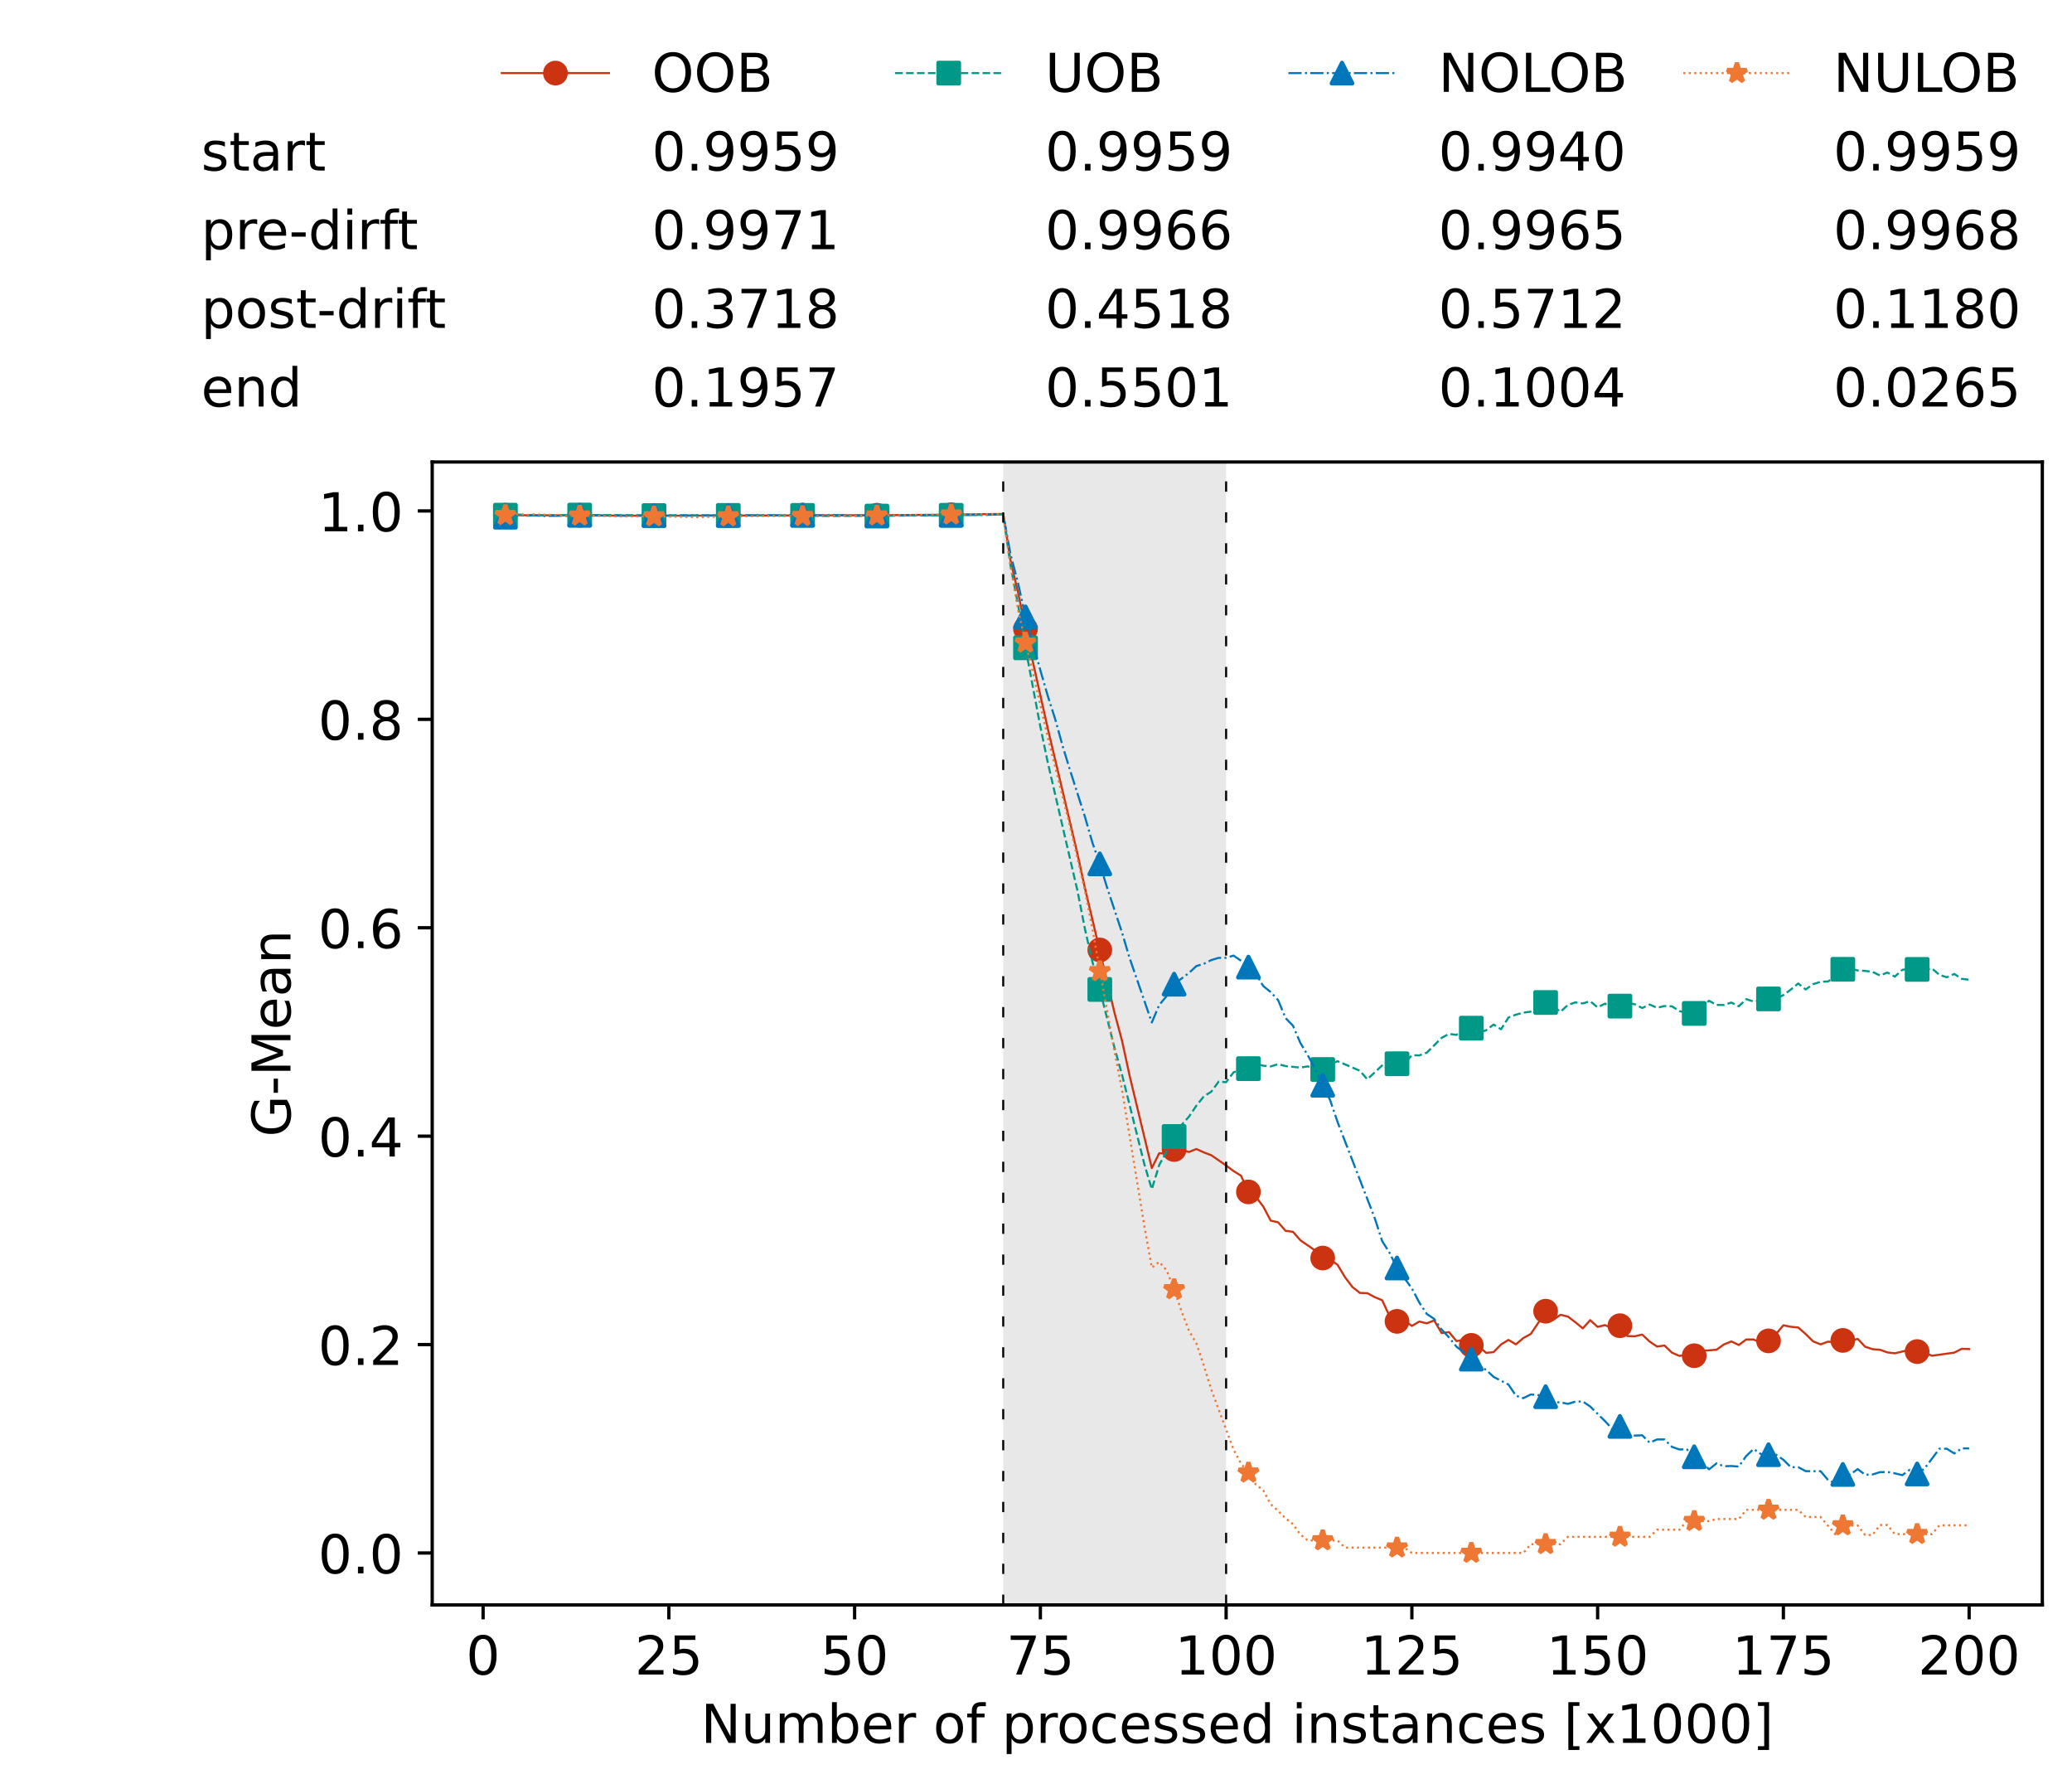 <?xml version="1.0" encoding="utf-8" standalone="no"?>
<!DOCTYPE svg PUBLIC "-//W3C//DTD SVG 1.1//EN"
  "http://www.w3.org/Graphics/SVG/1.1/DTD/svg11.dtd">
<!-- Created with matplotlib (https://matplotlib.org/) -->
<svg height="432.615pt" version="1.1" viewBox="0 0 502.65 432.615" width="502.65pt" xmlns="http://www.w3.org/2000/svg" xmlns:xlink="http://www.w3.org/1999/xlink">
 <defs>
  <style type="text/css">*{stroke-linecap:butt;stroke-linejoin:round;}</style>
 </defs>
 <g id="figure_1">
  <g id="patch_1">
   <path d="M 0 432.615 
L 502.65 432.615 
L 502.65 0 
L 0 0 
z
" style="fill:#ffffff;"/>
  </g>
  <g id="axes_1">
   <g id="patch_2">
    <path d="M 104.85 389.252 
L 495.45 389.252 
L 495.45 112.052 
L 104.85 112.052 
z
" style="fill:#ffffff;"/>
   </g>
   <g id="patch_3">
    <path clip-path="url(#p6423932bdc)" d="M 297.446 389.252 
L 297.446 112.052 
L 243.372 112.052 
L 243.372 389.252 
z
" style="fill:#d3d3d3;opacity:0.5;"/>
   </g>
   <g id="matplotlib.axis_1">
    <g id="xtick_1">
     <g id="line2d_1">
      <defs>
       <path d="M 0 0 
L 0 3.5 
" id="m3e66e061c7" style="stroke:#000000;stroke-width:0.8;"/>
      </defs>
      <g>
       <use style="stroke:#000000;stroke-width:0.8;" x="117.197" xlink:href="#m3e66e061c7" y="389.252"/>
      </g>
     </g>
     <g id="text_1">
      <!-- 0 -->
      <g transform="translate(113.061 406.13)scale(0.13 -0.13)">
       <defs>
        <path d="M 31.781 66.406 
Q 24.172 66.406 20.328 58.906 
Q 16.5 51.422 16.5 36.375 
Q 16.5 21.391 20.328 13.891 
Q 24.172 6.391 31.781 6.391 
Q 39.453 6.391 43.281 13.891 
Q 47.125 21.391 47.125 36.375 
Q 47.125 51.422 43.281 58.906 
Q 39.453 66.406 31.781 66.406 
z
M 31.781 74.219 
Q 44.047 74.219 50.516 64.516 
Q 56.984 54.828 56.984 36.375 
Q 56.984 17.969 50.516 8.266 
Q 44.047 -1.422 31.781 -1.422 
Q 19.531 -1.422 13.062 8.266 
Q 6.594 17.969 6.594 36.375 
Q 6.594 54.828 13.062 64.516 
Q 19.531 74.219 31.781 74.219 
z
" id="DejaVuSans-48"/>
       </defs>
       <use xlink:href="#DejaVuSans-48"/>
      </g>
     </g>
    </g>
    <g id="xtick_2">
     <g id="line2d_2">
      <g>
       <use style="stroke:#000000;stroke-width:0.8;" x="162.259" xlink:href="#m3e66e061c7" y="389.252"/>
      </g>
     </g>
     <g id="text_2">
      <!-- 25 -->
      <g transform="translate(153.988 406.13)scale(0.13 -0.13)">
       <defs>
        <path d="M 19.188 8.297 
L 53.609 8.297 
L 53.609 0 
L 7.328 0 
L 7.328 8.297 
Q 12.938 14.109 22.625 23.891 
Q 32.328 33.688 34.812 36.531 
Q 39.547 41.844 41.422 45.531 
Q 43.312 49.219 43.312 52.781 
Q 43.312 58.594 39.234 62.25 
Q 35.156 65.922 28.609 65.922 
Q 23.969 65.922 18.812 64.312 
Q 13.672 62.703 7.812 59.422 
L 7.812 69.391 
Q 13.766 71.781 18.938 73 
Q 24.125 74.219 28.422 74.219 
Q 39.75 74.219 46.484 68.547 
Q 53.219 62.891 53.219 53.422 
Q 53.219 48.922 51.531 44.891 
Q 49.859 40.875 45.406 35.406 
Q 44.188 33.984 37.641 27.219 
Q 31.109 20.453 19.188 8.297 
z
" id="DejaVuSans-50"/>
        <path d="M 10.797 72.906 
L 49.516 72.906 
L 49.516 64.594 
L 19.828 64.594 
L 19.828 46.734 
Q 21.969 47.469 24.109 47.828 
Q 26.266 48.188 28.422 48.188 
Q 40.625 48.188 47.75 41.5 
Q 54.891 34.812 54.891 23.391 
Q 54.891 11.625 47.562 5.094 
Q 40.234 -1.422 26.906 -1.422 
Q 22.312 -1.422 17.547 -0.641 
Q 12.797 0.141 7.719 1.703 
L 7.719 11.625 
Q 12.109 9.234 16.797 8.062 
Q 21.484 6.891 26.703 6.891 
Q 35.156 6.891 40.078 11.328 
Q 45.016 15.766 45.016 23.391 
Q 45.016 31 40.078 35.438 
Q 35.156 39.891 26.703 39.891 
Q 22.75 39.891 18.812 39.016 
Q 14.891 38.141 10.797 36.281 
z
" id="DejaVuSans-53"/>
       </defs>
       <use xlink:href="#DejaVuSans-50"/>
       <use x="63.623" xlink:href="#DejaVuSans-53"/>
      </g>
     </g>
    </g>
    <g id="xtick_3">
     <g id="line2d_3">
      <g>
       <use style="stroke:#000000;stroke-width:0.8;" x="207.322" xlink:href="#m3e66e061c7" y="389.252"/>
      </g>
     </g>
     <g id="text_3">
      <!-- 50 -->
      <g transform="translate(199.05 406.13)scale(0.13 -0.13)">
       <use xlink:href="#DejaVuSans-53"/>
       <use x="63.623" xlink:href="#DejaVuSans-48"/>
      </g>
     </g>
    </g>
    <g id="xtick_4">
     <g id="line2d_4">
      <g>
       <use style="stroke:#000000;stroke-width:0.8;" x="252.384" xlink:href="#m3e66e061c7" y="389.252"/>
      </g>
     </g>
     <g id="text_4">
      <!-- 75 -->
      <g transform="translate(244.113 406.13)scale(0.13 -0.13)">
       <defs>
        <path d="M 8.203 72.906 
L 55.078 72.906 
L 55.078 68.703 
L 28.609 0 
L 18.312 0 
L 43.219 64.594 
L 8.203 64.594 
z
" id="DejaVuSans-55"/>
       </defs>
       <use xlink:href="#DejaVuSans-55"/>
       <use x="63.623" xlink:href="#DejaVuSans-53"/>
      </g>
     </g>
    </g>
    <g id="xtick_5">
     <g id="line2d_5">
      <g>
       <use style="stroke:#000000;stroke-width:0.8;" x="297.446" xlink:href="#m3e66e061c7" y="389.252"/>
      </g>
     </g>
     <g id="text_5">
      <!-- 100 -->
      <g transform="translate(285.039 406.13)scale(0.13 -0.13)">
       <defs>
        <path d="M 12.406 8.297 
L 28.516 8.297 
L 28.516 63.922 
L 10.984 60.406 
L 10.984 69.391 
L 28.422 72.906 
L 38.281 72.906 
L 38.281 8.297 
L 54.391 8.297 
L 54.391 0 
L 12.406 0 
z
" id="DejaVuSans-49"/>
       </defs>
       <use xlink:href="#DejaVuSans-49"/>
       <use x="63.623" xlink:href="#DejaVuSans-48"/>
       <use x="127.246" xlink:href="#DejaVuSans-48"/>
      </g>
     </g>
    </g>
    <g id="xtick_6">
     <g id="line2d_6">
      <g>
       <use style="stroke:#000000;stroke-width:0.8;" x="342.509" xlink:href="#m3e66e061c7" y="389.252"/>
      </g>
     </g>
     <g id="text_6">
      <!-- 125 -->
      <g transform="translate(330.102 406.13)scale(0.13 -0.13)">
       <use xlink:href="#DejaVuSans-49"/>
       <use x="63.623" xlink:href="#DejaVuSans-50"/>
       <use x="127.246" xlink:href="#DejaVuSans-53"/>
      </g>
     </g>
    </g>
    <g id="xtick_7">
     <g id="line2d_7">
      <g>
       <use style="stroke:#000000;stroke-width:0.8;" x="387.571" xlink:href="#m3e66e061c7" y="389.252"/>
      </g>
     </g>
     <g id="text_7">
      <!-- 150 -->
      <g transform="translate(375.164 406.13)scale(0.13 -0.13)">
       <use xlink:href="#DejaVuSans-49"/>
       <use x="63.623" xlink:href="#DejaVuSans-53"/>
       <use x="127.246" xlink:href="#DejaVuSans-48"/>
      </g>
     </g>
    </g>
    <g id="xtick_8">
     <g id="line2d_8">
      <g>
       <use style="stroke:#000000;stroke-width:0.8;" x="432.633" xlink:href="#m3e66e061c7" y="389.252"/>
      </g>
     </g>
     <g id="text_8">
      <!-- 175 -->
      <g transform="translate(420.226 406.13)scale(0.13 -0.13)">
       <use xlink:href="#DejaVuSans-49"/>
       <use x="63.623" xlink:href="#DejaVuSans-55"/>
       <use x="127.246" xlink:href="#DejaVuSans-53"/>
      </g>
     </g>
    </g>
    <g id="xtick_9">
     <g id="line2d_9">
      <g>
       <use style="stroke:#000000;stroke-width:0.8;" x="477.695" xlink:href="#m3e66e061c7" y="389.252"/>
      </g>
     </g>
     <g id="text_9">
      <!-- 200 -->
      <g transform="translate(465.289 406.13)scale(0.13 -0.13)">
       <use xlink:href="#DejaVuSans-50"/>
       <use x="63.623" xlink:href="#DejaVuSans-48"/>
       <use x="127.246" xlink:href="#DejaVuSans-48"/>
      </g>
     </g>
    </g>
    <g id="text_10">
     <!-- Number of processed instances [x1000] -->
     <g transform="translate(170.025 422.711)scale(0.13 -0.13)">
      <defs>
       <path d="M 9.812 72.906 
L 23.094 72.906 
L 55.422 11.922 
L 55.422 72.906 
L 64.984 72.906 
L 64.984 0 
L 51.703 0 
L 19.391 60.984 
L 19.391 0 
L 9.812 0 
z
" id="DejaVuSans-78"/>
       <path d="M 8.5 21.578 
L 8.5 54.688 
L 17.484 54.688 
L 17.484 21.922 
Q 17.484 14.156 20.5 10.266 
Q 23.531 6.391 29.594 6.391 
Q 36.859 6.391 41.078 11.031 
Q 45.312 15.672 45.312 23.688 
L 45.312 54.688 
L 54.297 54.688 
L 54.297 0 
L 45.312 0 
L 45.312 8.406 
Q 42.047 3.422 37.719 1 
Q 33.406 -1.422 27.688 -1.422 
Q 18.266 -1.422 13.375 4.438 
Q 8.5 10.297 8.5 21.578 
z
M 31.109 56 
z
" id="DejaVuSans-117"/>
       <path d="M 52 44.188 
Q 55.375 50.25 60.062 53.125 
Q 64.75 56 71.094 56 
Q 79.641 56 84.281 50.016 
Q 88.922 44.047 88.922 33.016 
L 88.922 0 
L 79.891 0 
L 79.891 32.719 
Q 79.891 40.578 77.094 44.375 
Q 74.312 48.188 68.609 48.188 
Q 61.625 48.188 57.562 43.547 
Q 53.516 38.922 53.516 30.906 
L 53.516 0 
L 44.484 0 
L 44.484 32.719 
Q 44.484 40.625 41.703 44.406 
Q 38.922 48.188 33.109 48.188 
Q 26.219 48.188 22.156 43.531 
Q 18.109 38.875 18.109 30.906 
L 18.109 0 
L 9.078 0 
L 9.078 54.688 
L 18.109 54.688 
L 18.109 46.188 
Q 21.188 51.219 25.484 53.609 
Q 29.781 56 35.688 56 
Q 41.656 56 45.828 52.969 
Q 50 49.953 52 44.188 
z
" id="DejaVuSans-109"/>
       <path d="M 48.688 27.297 
Q 48.688 37.203 44.609 42.844 
Q 40.531 48.484 33.406 48.484 
Q 26.266 48.484 22.188 42.844 
Q 18.109 37.203 18.109 27.297 
Q 18.109 17.391 22.188 11.75 
Q 26.266 6.109 33.406 6.109 
Q 40.531 6.109 44.609 11.75 
Q 48.688 17.391 48.688 27.297 
z
M 18.109 46.391 
Q 20.953 51.266 25.266 53.625 
Q 29.594 56 35.594 56 
Q 45.562 56 51.781 48.094 
Q 58.016 40.188 58.016 27.297 
Q 58.016 14.406 51.781 6.484 
Q 45.562 -1.422 35.594 -1.422 
Q 29.594 -1.422 25.266 0.953 
Q 20.953 3.328 18.109 8.203 
L 18.109 0 
L 9.078 0 
L 9.078 75.984 
L 18.109 75.984 
z
" id="DejaVuSans-98"/>
       <path d="M 56.203 29.594 
L 56.203 25.203 
L 14.891 25.203 
Q 15.484 15.922 20.484 11.062 
Q 25.484 6.203 34.422 6.203 
Q 39.594 6.203 44.453 7.469 
Q 49.312 8.734 54.109 11.281 
L 54.109 2.781 
Q 49.266 0.734 44.188 -0.344 
Q 39.109 -1.422 33.891 -1.422 
Q 20.797 -1.422 13.156 6.188 
Q 5.516 13.812 5.516 26.812 
Q 5.516 40.234 12.766 48.109 
Q 20.016 56 32.328 56 
Q 43.359 56 49.781 48.891 
Q 56.203 41.797 56.203 29.594 
z
M 47.219 32.234 
Q 47.125 39.594 43.094 43.984 
Q 39.062 48.391 32.422 48.391 
Q 24.906 48.391 20.391 44.141 
Q 15.875 39.891 15.188 32.172 
z
" id="DejaVuSans-101"/>
       <path d="M 41.109 46.297 
Q 39.594 47.172 37.812 47.578 
Q 36.031 48 33.891 48 
Q 26.266 48 22.188 43.047 
Q 18.109 38.094 18.109 28.812 
L 18.109 0 
L 9.078 0 
L 9.078 54.688 
L 18.109 54.688 
L 18.109 46.188 
Q 20.953 51.172 25.484 53.578 
Q 30.031 56 36.531 56 
Q 37.453 56 38.578 55.875 
Q 39.703 55.766 41.062 55.516 
z
" id="DejaVuSans-114"/>
       <path id="DejaVuSans-32"/>
       <path d="M 30.609 48.391 
Q 23.391 48.391 19.188 42.75 
Q 14.984 37.109 14.984 27.297 
Q 14.984 17.484 19.156 11.844 
Q 23.344 6.203 30.609 6.203 
Q 37.797 6.203 41.984 11.859 
Q 46.188 17.531 46.188 27.297 
Q 46.188 37.016 41.984 42.703 
Q 37.797 48.391 30.609 48.391 
z
M 30.609 56 
Q 42.328 56 49.016 48.375 
Q 55.719 40.766 55.719 27.297 
Q 55.719 13.875 49.016 6.219 
Q 42.328 -1.422 30.609 -1.422 
Q 18.844 -1.422 12.172 6.219 
Q 5.516 13.875 5.516 27.297 
Q 5.516 40.766 12.172 48.375 
Q 18.844 56 30.609 56 
z
" id="DejaVuSans-111"/>
       <path d="M 37.109 75.984 
L 37.109 68.5 
L 28.516 68.5 
Q 23.688 68.5 21.797 66.547 
Q 19.922 64.594 19.922 59.516 
L 19.922 54.688 
L 34.719 54.688 
L 34.719 47.703 
L 19.922 47.703 
L 19.922 0 
L 10.891 0 
L 10.891 47.703 
L 2.297 47.703 
L 2.297 54.688 
L 10.891 54.688 
L 10.891 58.5 
Q 10.891 67.625 15.141 71.797 
Q 19.391 75.984 28.609 75.984 
z
" id="DejaVuSans-102"/>
       <path d="M 18.109 8.203 
L 18.109 -20.797 
L 9.078 -20.797 
L 9.078 54.688 
L 18.109 54.688 
L 18.109 46.391 
Q 20.953 51.266 25.266 53.625 
Q 29.594 56 35.594 56 
Q 45.562 56 51.781 48.094 
Q 58.016 40.188 58.016 27.297 
Q 58.016 14.406 51.781 6.484 
Q 45.562 -1.422 35.594 -1.422 
Q 29.594 -1.422 25.266 0.953 
Q 20.953 3.328 18.109 8.203 
z
M 48.688 27.297 
Q 48.688 37.203 44.609 42.844 
Q 40.531 48.484 33.406 48.484 
Q 26.266 48.484 22.188 42.844 
Q 18.109 37.203 18.109 27.297 
Q 18.109 17.391 22.188 11.75 
Q 26.266 6.109 33.406 6.109 
Q 40.531 6.109 44.609 11.75 
Q 48.688 17.391 48.688 27.297 
z
" id="DejaVuSans-112"/>
       <path d="M 48.781 52.594 
L 48.781 44.188 
Q 44.969 46.297 41.141 47.344 
Q 37.312 48.391 33.406 48.391 
Q 24.656 48.391 19.812 42.844 
Q 14.984 37.312 14.984 27.297 
Q 14.984 17.281 19.812 11.734 
Q 24.656 6.203 33.406 6.203 
Q 37.312 6.203 41.141 7.25 
Q 44.969 8.297 48.781 10.406 
L 48.781 2.094 
Q 45.016 0.344 40.984 -0.531 
Q 36.969 -1.422 32.422 -1.422 
Q 20.062 -1.422 12.781 6.344 
Q 5.516 14.109 5.516 27.297 
Q 5.516 40.672 12.859 48.328 
Q 20.219 56 33.016 56 
Q 37.156 56 41.109 55.141 
Q 45.062 54.297 48.781 52.594 
z
" id="DejaVuSans-99"/>
       <path d="M 44.281 53.078 
L 44.281 44.578 
Q 40.484 46.531 36.375 47.5 
Q 32.281 48.484 27.875 48.484 
Q 21.188 48.484 17.844 46.438 
Q 14.5 44.391 14.5 40.281 
Q 14.5 37.156 16.891 35.375 
Q 19.281 33.594 26.516 31.984 
L 29.594 31.297 
Q 39.156 29.25 43.188 25.516 
Q 47.219 21.781 47.219 15.094 
Q 47.219 7.469 41.188 3.016 
Q 35.156 -1.422 24.609 -1.422 
Q 20.219 -1.422 15.453 -0.562 
Q 10.688 0.297 5.422 2 
L 5.422 11.281 
Q 10.406 8.688 15.234 7.391 
Q 20.062 6.109 24.812 6.109 
Q 31.156 6.109 34.562 8.281 
Q 37.984 10.453 37.984 14.406 
Q 37.984 18.062 35.516 20.016 
Q 33.062 21.969 24.703 23.781 
L 21.578 24.516 
Q 13.234 26.266 9.516 29.906 
Q 5.812 33.547 5.812 39.891 
Q 5.812 47.609 11.281 51.797 
Q 16.75 56 26.812 56 
Q 31.781 56 36.172 55.266 
Q 40.578 54.547 44.281 53.078 
z
" id="DejaVuSans-115"/>
       <path d="M 45.406 46.391 
L 45.406 75.984 
L 54.391 75.984 
L 54.391 0 
L 45.406 0 
L 45.406 8.203 
Q 42.578 3.328 38.25 0.953 
Q 33.938 -1.422 27.875 -1.422 
Q 17.969 -1.422 11.734 6.484 
Q 5.516 14.406 5.516 27.297 
Q 5.516 40.188 11.734 48.094 
Q 17.969 56 27.875 56 
Q 33.938 56 38.25 53.625 
Q 42.578 51.266 45.406 46.391 
z
M 14.797 27.297 
Q 14.797 17.391 18.875 11.75 
Q 22.953 6.109 30.078 6.109 
Q 37.203 6.109 41.297 11.75 
Q 45.406 17.391 45.406 27.297 
Q 45.406 37.203 41.297 42.844 
Q 37.203 48.484 30.078 48.484 
Q 22.953 48.484 18.875 42.844 
Q 14.797 37.203 14.797 27.297 
z
" id="DejaVuSans-100"/>
       <path d="M 9.422 54.688 
L 18.406 54.688 
L 18.406 0 
L 9.422 0 
z
M 9.422 75.984 
L 18.406 75.984 
L 18.406 64.594 
L 9.422 64.594 
z
" id="DejaVuSans-105"/>
       <path d="M 54.891 33.016 
L 54.891 0 
L 45.906 0 
L 45.906 32.719 
Q 45.906 40.484 42.875 44.328 
Q 39.844 48.188 33.797 48.188 
Q 26.516 48.188 22.312 43.547 
Q 18.109 38.922 18.109 30.906 
L 18.109 0 
L 9.078 0 
L 9.078 54.688 
L 18.109 54.688 
L 18.109 46.188 
Q 21.344 51.125 25.703 53.562 
Q 30.078 56 35.797 56 
Q 45.219 56 50.047 50.172 
Q 54.891 44.344 54.891 33.016 
z
" id="DejaVuSans-110"/>
       <path d="M 18.312 70.219 
L 18.312 54.688 
L 36.812 54.688 
L 36.812 47.703 
L 18.312 47.703 
L 18.312 18.016 
Q 18.312 11.328 20.141 9.422 
Q 21.969 7.516 27.594 7.516 
L 36.812 7.516 
L 36.812 0 
L 27.594 0 
Q 17.188 0 13.234 3.875 
Q 9.281 7.766 9.281 18.016 
L 9.281 47.703 
L 2.688 47.703 
L 2.688 54.688 
L 9.281 54.688 
L 9.281 70.219 
z
" id="DejaVuSans-116"/>
       <path d="M 34.281 27.484 
Q 23.391 27.484 19.188 25 
Q 14.984 22.516 14.984 16.5 
Q 14.984 11.719 18.141 8.906 
Q 21.297 6.109 26.703 6.109 
Q 34.188 6.109 38.703 11.406 
Q 43.219 16.703 43.219 25.484 
L 43.219 27.484 
z
M 52.203 31.203 
L 52.203 0 
L 43.219 0 
L 43.219 8.297 
Q 40.141 3.328 35.547 0.953 
Q 30.953 -1.422 24.312 -1.422 
Q 15.922 -1.422 10.953 3.297 
Q 6 8.016 6 15.922 
Q 6 25.141 12.172 29.828 
Q 18.359 34.516 30.609 34.516 
L 43.219 34.516 
L 43.219 35.406 
Q 43.219 41.609 39.141 45 
Q 35.062 48.391 27.688 48.391 
Q 23 48.391 18.547 47.266 
Q 14.109 46.141 10.016 43.891 
L 10.016 52.203 
Q 14.938 54.109 19.578 55.047 
Q 24.219 56 28.609 56 
Q 40.484 56 46.344 49.844 
Q 52.203 43.703 52.203 31.203 
z
" id="DejaVuSans-97"/>
       <path d="M 8.594 75.984 
L 29.297 75.984 
L 29.297 69 
L 17.578 69 
L 17.578 -6.203 
L 29.297 -6.203 
L 29.297 -13.188 
L 8.594 -13.188 
z
" id="DejaVuSans-91"/>
       <path d="M 54.891 54.688 
L 35.109 28.078 
L 55.906 0 
L 45.312 0 
L 29.391 21.484 
L 13.484 0 
L 2.875 0 
L 24.125 28.609 
L 4.688 54.688 
L 15.281 54.688 
L 29.781 35.203 
L 44.281 54.688 
z
" id="DejaVuSans-120"/>
       <path d="M 30.422 75.984 
L 30.422 -13.188 
L 9.719 -13.188 
L 9.719 -6.203 
L 21.391 -6.203 
L 21.391 69 
L 9.719 69 
L 9.719 75.984 
z
" id="DejaVuSans-93"/>
      </defs>
      <use xlink:href="#DejaVuSans-78"/>
      <use x="74.805" xlink:href="#DejaVuSans-117"/>
      <use x="138.184" xlink:href="#DejaVuSans-109"/>
      <use x="235.596" xlink:href="#DejaVuSans-98"/>
      <use x="299.072" xlink:href="#DejaVuSans-101"/>
      <use x="360.596" xlink:href="#DejaVuSans-114"/>
      <use x="401.709" xlink:href="#DejaVuSans-32"/>
      <use x="433.496" xlink:href="#DejaVuSans-111"/>
      <use x="494.678" xlink:href="#DejaVuSans-102"/>
      <use x="529.883" xlink:href="#DejaVuSans-32"/>
      <use x="561.67" xlink:href="#DejaVuSans-112"/>
      <use x="625.146" xlink:href="#DejaVuSans-114"/>
      <use x="664.01" xlink:href="#DejaVuSans-111"/>
      <use x="725.191" xlink:href="#DejaVuSans-99"/>
      <use x="780.172" xlink:href="#DejaVuSans-101"/>
      <use x="841.695" xlink:href="#DejaVuSans-115"/>
      <use x="893.795" xlink:href="#DejaVuSans-115"/>
      <use x="945.895" xlink:href="#DejaVuSans-101"/>
      <use x="1007.418" xlink:href="#DejaVuSans-100"/>
      <use x="1070.895" xlink:href="#DejaVuSans-32"/>
      <use x="1102.682" xlink:href="#DejaVuSans-105"/>
      <use x="1130.465" xlink:href="#DejaVuSans-110"/>
      <use x="1193.844" xlink:href="#DejaVuSans-115"/>
      <use x="1245.943" xlink:href="#DejaVuSans-116"/>
      <use x="1285.152" xlink:href="#DejaVuSans-97"/>
      <use x="1346.432" xlink:href="#DejaVuSans-110"/>
      <use x="1409.811" xlink:href="#DejaVuSans-99"/>
      <use x="1464.791" xlink:href="#DejaVuSans-101"/>
      <use x="1526.314" xlink:href="#DejaVuSans-115"/>
      <use x="1578.414" xlink:href="#DejaVuSans-32"/>
      <use x="1610.201" xlink:href="#DejaVuSans-91"/>
      <use x="1649.215" xlink:href="#DejaVuSans-120"/>
      <use x="1708.395" xlink:href="#DejaVuSans-49"/>
      <use x="1772.018" xlink:href="#DejaVuSans-48"/>
      <use x="1835.641" xlink:href="#DejaVuSans-48"/>
      <use x="1899.264" xlink:href="#DejaVuSans-48"/>
      <use x="1962.887" xlink:href="#DejaVuSans-93"/>
     </g>
    </g>
   </g>
   <g id="matplotlib.axis_2">
    <g id="ytick_1">
     <g id="line2d_10">
      <defs>
       <path d="M 0 0 
L -3.5 0 
" id="m11a03dde09" style="stroke:#000000;stroke-width:0.8;"/>
      </defs>
      <g>
       <use style="stroke:#000000;stroke-width:0.8;" x="104.85" xlink:href="#m11a03dde09" y="376.652"/>
      </g>
     </g>
     <g id="text_11">
      <!-- 0.0 -->
      <g transform="translate(77.176 381.591)scale(0.13 -0.13)">
       <defs>
        <path d="M 10.688 12.406 
L 21 12.406 
L 21 0 
L 10.688 0 
z
" id="DejaVuSans-46"/>
       </defs>
       <use xlink:href="#DejaVuSans-48"/>
       <use x="63.623" xlink:href="#DejaVuSans-46"/>
       <use x="95.41" xlink:href="#DejaVuSans-48"/>
      </g>
     </g>
    </g>
    <g id="ytick_2">
     <g id="line2d_11">
      <g>
       <use style="stroke:#000000;stroke-width:0.8;" x="104.85" xlink:href="#m11a03dde09" y="326.105"/>
      </g>
     </g>
     <g id="text_12">
      <!-- 0.2 -->
      <g transform="translate(77.176 331.044)scale(0.13 -0.13)">
       <use xlink:href="#DejaVuSans-48"/>
       <use x="63.623" xlink:href="#DejaVuSans-46"/>
       <use x="95.41" xlink:href="#DejaVuSans-50"/>
      </g>
     </g>
    </g>
    <g id="ytick_3">
     <g id="line2d_12">
      <g>
       <use style="stroke:#000000;stroke-width:0.8;" x="104.85" xlink:href="#m11a03dde09" y="275.557"/>
      </g>
     </g>
     <g id="text_13">
      <!-- 0.4 -->
      <g transform="translate(77.176 280.496)scale(0.13 -0.13)">
       <defs>
        <path d="M 37.797 64.312 
L 12.891 25.391 
L 37.797 25.391 
z
M 35.203 72.906 
L 47.609 72.906 
L 47.609 25.391 
L 58.016 25.391 
L 58.016 17.188 
L 47.609 17.188 
L 47.609 0 
L 37.797 0 
L 37.797 17.188 
L 4.891 17.188 
L 4.891 26.703 
z
" id="DejaVuSans-52"/>
       </defs>
       <use xlink:href="#DejaVuSans-48"/>
       <use x="63.623" xlink:href="#DejaVuSans-46"/>
       <use x="95.41" xlink:href="#DejaVuSans-52"/>
      </g>
     </g>
    </g>
    <g id="ytick_4">
     <g id="line2d_13">
      <g>
       <use style="stroke:#000000;stroke-width:0.8;" x="104.85" xlink:href="#m11a03dde09" y="225.01"/>
      </g>
     </g>
     <g id="text_14">
      <!-- 0.6 -->
      <g transform="translate(77.176 229.949)scale(0.13 -0.13)">
       <defs>
        <path d="M 33.016 40.375 
Q 26.375 40.375 22.484 35.828 
Q 18.609 31.297 18.609 23.391 
Q 18.609 15.531 22.484 10.953 
Q 26.375 6.391 33.016 6.391 
Q 39.656 6.391 43.531 10.953 
Q 47.406 15.531 47.406 23.391 
Q 47.406 31.297 43.531 35.828 
Q 39.656 40.375 33.016 40.375 
z
M 52.594 71.297 
L 52.594 62.312 
Q 48.875 64.062 45.094 64.984 
Q 41.312 65.922 37.594 65.922 
Q 27.828 65.922 22.672 59.328 
Q 17.531 52.734 16.797 39.406 
Q 19.672 43.656 24.016 45.922 
Q 28.375 48.188 33.594 48.188 
Q 44.578 48.188 50.953 41.516 
Q 57.328 34.859 57.328 23.391 
Q 57.328 12.156 50.688 5.359 
Q 44.047 -1.422 33.016 -1.422 
Q 20.359 -1.422 13.672 8.266 
Q 6.984 17.969 6.984 36.375 
Q 6.984 53.656 15.188 63.938 
Q 23.391 74.219 37.203 74.219 
Q 40.922 74.219 44.703 73.484 
Q 48.484 72.75 52.594 71.297 
z
" id="DejaVuSans-54"/>
       </defs>
       <use xlink:href="#DejaVuSans-48"/>
       <use x="63.623" xlink:href="#DejaVuSans-46"/>
       <use x="95.41" xlink:href="#DejaVuSans-54"/>
      </g>
     </g>
    </g>
    <g id="ytick_5">
     <g id="line2d_14">
      <g>
       <use style="stroke:#000000;stroke-width:0.8;" x="104.85" xlink:href="#m11a03dde09" y="174.463"/>
      </g>
     </g>
     <g id="text_15">
      <!-- 0.8 -->
      <g transform="translate(77.176 179.402)scale(0.13 -0.13)">
       <defs>
        <path d="M 31.781 34.625 
Q 24.75 34.625 20.719 30.859 
Q 16.703 27.094 16.703 20.516 
Q 16.703 13.922 20.719 10.156 
Q 24.75 6.391 31.781 6.391 
Q 38.812 6.391 42.859 10.172 
Q 46.922 13.969 46.922 20.516 
Q 46.922 27.094 42.891 30.859 
Q 38.875 34.625 31.781 34.625 
z
M 21.922 38.812 
Q 15.578 40.375 12.031 44.719 
Q 8.5 49.078 8.5 55.328 
Q 8.5 64.062 14.719 69.141 
Q 20.953 74.219 31.781 74.219 
Q 42.672 74.219 48.875 69.141 
Q 55.078 64.062 55.078 55.328 
Q 55.078 49.078 51.531 44.719 
Q 48 40.375 41.703 38.812 
Q 48.828 37.156 52.797 32.312 
Q 56.781 27.484 56.781 20.516 
Q 56.781 9.906 50.312 4.234 
Q 43.844 -1.422 31.781 -1.422 
Q 19.734 -1.422 13.25 4.234 
Q 6.781 9.906 6.781 20.516 
Q 6.781 27.484 10.781 32.312 
Q 14.797 37.156 21.922 38.812 
z
M 18.312 54.391 
Q 18.312 48.734 21.844 45.562 
Q 25.391 42.391 31.781 42.391 
Q 38.141 42.391 41.719 45.562 
Q 45.312 48.734 45.312 54.391 
Q 45.312 60.062 41.719 63.234 
Q 38.141 66.406 31.781 66.406 
Q 25.391 66.406 21.844 63.234 
Q 18.312 60.062 18.312 54.391 
z
" id="DejaVuSans-56"/>
       </defs>
       <use xlink:href="#DejaVuSans-48"/>
       <use x="63.623" xlink:href="#DejaVuSans-46"/>
       <use x="95.41" xlink:href="#DejaVuSans-56"/>
      </g>
     </g>
    </g>
    <g id="ytick_6">
     <g id="line2d_15">
      <g>
       <use style="stroke:#000000;stroke-width:0.8;" x="104.85" xlink:href="#m11a03dde09" y="123.916"/>
      </g>
     </g>
     <g id="text_16">
      <!-- 1.0 -->
      <g transform="translate(77.176 128.855)scale(0.13 -0.13)">
       <use xlink:href="#DejaVuSans-49"/>
       <use x="63.623" xlink:href="#DejaVuSans-46"/>
       <use x="95.41" xlink:href="#DejaVuSans-48"/>
      </g>
     </g>
    </g>
    <g id="text_17">
     <!-- G-Mean -->
     <g transform="translate(70.472 275.744)rotate(-90)scale(0.13 -0.13)">
      <defs>
       <path d="M 59.516 10.406 
L 59.516 29.984 
L 43.406 29.984 
L 43.406 38.094 
L 69.281 38.094 
L 69.281 6.781 
Q 63.578 2.734 56.688 0.656 
Q 49.812 -1.422 42 -1.422 
Q 24.906 -1.422 15.25 8.562 
Q 5.609 18.562 5.609 36.375 
Q 5.609 54.25 15.25 64.234 
Q 24.906 74.219 42 74.219 
Q 49.125 74.219 55.547 72.453 
Q 61.969 70.703 67.391 67.281 
L 67.391 56.781 
Q 61.922 61.422 55.766 63.766 
Q 49.609 66.109 42.828 66.109 
Q 29.438 66.109 22.719 58.641 
Q 16.016 51.172 16.016 36.375 
Q 16.016 21.625 22.719 14.156 
Q 29.438 6.688 42.828 6.688 
Q 48.047 6.688 52.141 7.594 
Q 56.25 8.5 59.516 10.406 
z
" id="DejaVuSans-71"/>
       <path d="M 4.891 31.391 
L 31.203 31.391 
L 31.203 23.391 
L 4.891 23.391 
z
" id="DejaVuSans-45"/>
       <path d="M 9.812 72.906 
L 24.516 72.906 
L 43.109 23.297 
L 61.812 72.906 
L 76.516 72.906 
L 76.516 0 
L 66.891 0 
L 66.891 64.016 
L 48.094 14.016 
L 38.188 14.016 
L 19.391 64.016 
L 19.391 0 
L 9.812 0 
z
" id="DejaVuSans-77"/>
      </defs>
      <use xlink:href="#DejaVuSans-71"/>
      <use x="77.49" xlink:href="#DejaVuSans-45"/>
      <use x="113.574" xlink:href="#DejaVuSans-77"/>
      <use x="199.854" xlink:href="#DejaVuSans-101"/>
      <use x="261.377" xlink:href="#DejaVuSans-97"/>
      <use x="322.656" xlink:href="#DejaVuSans-110"/>
     </g>
    </g>
   </g>
   <g id="line2d_16"/>
   <g id="line2d_17"/>
   <g id="line2d_18"/>
   <g id="line2d_19"/>
   <g id="line2d_20"/>
   <g id="line2d_21">
    <path clip-path="url(#p6423932bdc)" d="M 122.605 124.947 
L 144.234 125.019 
L 151.444 125.058 
L 158.654 125.075 
L 212.729 124.963 
L 228.952 124.837 
L 232.557 124.788 
L 236.162 124.739 
L 239.767 124.69 
L 243.372 124.652 
L 245.174 136.128 
L 246.976 143.732 
L 248.779 152.52 
L 254.186 176.699 
L 261.396 207.123 
L 263.199 215.407 
L 270.409 245.781 
L 272.211 252.469 
L 274.014 260.818 
L 279.421 283.3 
L 281.224 279.686 
L 283.026 279.799 
L 284.829 278.792 
L 286.631 278.876 
L 288.434 279.4 
L 290.236 278.668 
L 292.039 279.498 
L 293.841 280.176 
L 297.446 282.672 
L 299.249 284.023 
L 301.051 285.136 
L 302.854 289.079 
L 304.656 290.279 
L 306.459 292.631 
L 308.261 296.043 
L 310.064 296.454 
L 311.866 298.512 
L 313.669 298.755 
L 315.471 300.822 
L 319.076 303.308 
L 320.879 305.119 
L 322.681 305.475 
L 324.484 306.754 
L 326.286 309.774 
L 328.089 312.147 
L 329.891 313.577 
L 331.694 313.636 
L 333.496 314.599 
L 335.299 315.349 
L 337.101 319.233 
L 338.904 320.475 
L 340.706 320.231 
L 342.509 321.591 
L 344.311 320.519 
L 346.114 320.956 
L 347.916 320.241 
L 349.719 323.317 
L 351.521 323.08 
L 353.324 325.256 
L 355.126 324.977 
L 356.928 326.297 
L 358.731 326.569 
L 360.533 328.117 
L 362.336 327.933 
L 364.138 326.08 
L 365.941 324.971 
L 367.743 326.052 
L 369.546 324.522 
L 371.348 323.535 
L 373.151 320.874 
L 374.953 318.013 
L 376.756 320.146 
L 378.558 318.881 
L 380.361 319.32 
L 382.163 320.675 
L 383.966 322.18 
L 385.768 320.183 
L 387.571 321.819 
L 389.373 321.385 
L 391.176 322.198 
L 392.978 321.529 
L 394.781 324.039 
L 396.583 324.096 
L 398.386 323.681 
L 400.188 325.375 
L 401.991 326.583 
L 403.793 326.334 
L 405.596 328.058 
L 407.398 328.856 
L 409.201 328.542 
L 411.003 328.811 
L 412.806 327.64 
L 416.411 327.359 
L 418.213 326.073 
L 420.016 325.344 
L 421.818 326.21 
L 423.621 324.863 
L 425.423 324.872 
L 427.226 325.735 
L 429.028 325.212 
L 430.831 323.558 
L 432.633 321.426 
L 434.436 321.794 
L 436.238 321.965 
L 438.041 323.545 
L 439.843 325.322 
L 441.646 326.055 
L 443.448 325.399 
L 445.251 325.55 
L 447.053 325.094 
L 448.856 325.226 
L 450.658 324.711 
L 452.461 326.62 
L 454.263 327.224 
L 456.066 327.363 
L 457.868 328.004 
L 459.671 328.219 
L 463.276 327.38 
L 465.078 327.806 
L 466.881 328.067 
L 468.683 328.817 
L 474.09 328.057 
L 475.893 327.13 
L 477.695 327.195 
L 477.695 327.195 
" style="fill:none;stroke:#cc3311;stroke-linecap:square;stroke-width:0.5;"/>
    <defs>
     <path d="M 0 2.5 
C 0.663 2.5 1.299 2.237 1.768 1.768 
C 2.237 1.299 2.5 0.663 2.5 0 
C 2.5 -0.663 2.237 -1.299 1.768 -1.768 
C 1.299 -2.237 0.663 -2.5 0 -2.5 
C -0.663 -2.5 -1.299 -2.237 -1.768 -1.768 
C -2.237 -1.299 -2.5 -0.663 -2.5 0 
C -2.5 0.663 -2.237 1.299 -1.768 1.768 
C -1.299 2.237 -0.663 2.5 0 2.5 
z
" id="mfcf44742dd" style="stroke:#cc3311;"/>
    </defs>
    <g clip-path="url(#p6423932bdc)">
     <use style="fill:#cc3311;stroke:#cc3311;" x="122.605" xlink:href="#mfcf44742dd" y="124.947"/>
     <use style="fill:#cc3311;stroke:#cc3311;" x="140.629" xlink:href="#mfcf44742dd" y="124.971"/>
     <use style="fill:#cc3311;stroke:#cc3311;" x="158.654" xlink:href="#mfcf44742dd" y="125.075"/>
     <use style="fill:#cc3311;stroke:#cc3311;" x="176.679" xlink:href="#mfcf44742dd" y="125.066"/>
     <use style="fill:#cc3311;stroke:#cc3311;" x="194.704" xlink:href="#mfcf44742dd" y="124.953"/>
     <use style="fill:#cc3311;stroke:#cc3311;" x="212.729" xlink:href="#mfcf44742dd" y="124.963"/>
     <use style="fill:#cc3311;stroke:#cc3311;" x="230.754" xlink:href="#mfcf44742dd" y="124.839"/>
     <use style="fill:#cc3311;stroke:#cc3311;" x="248.779" xlink:href="#mfcf44742dd" y="152.52"/>
     <use style="fill:#cc3311;stroke:#cc3311;" x="266.804" xlink:href="#mfcf44742dd" y="230.398"/>
     <use style="fill:#cc3311;stroke:#cc3311;" x="284.829" xlink:href="#mfcf44742dd" y="278.792"/>
     <use style="fill:#cc3311;stroke:#cc3311;" x="302.854" xlink:href="#mfcf44742dd" y="289.079"/>
     <use style="fill:#cc3311;stroke:#cc3311;" x="320.879" xlink:href="#mfcf44742dd" y="305.119"/>
     <use style="fill:#cc3311;stroke:#cc3311;" x="338.904" xlink:href="#mfcf44742dd" y="320.475"/>
     <use style="fill:#cc3311;stroke:#cc3311;" x="356.928" xlink:href="#mfcf44742dd" y="326.297"/>
     <use style="fill:#cc3311;stroke:#cc3311;" x="374.953" xlink:href="#mfcf44742dd" y="318.013"/>
     <use style="fill:#cc3311;stroke:#cc3311;" x="392.978" xlink:href="#mfcf44742dd" y="321.529"/>
     <use style="fill:#cc3311;stroke:#cc3311;" x="411.003" xlink:href="#mfcf44742dd" y="328.811"/>
     <use style="fill:#cc3311;stroke:#cc3311;" x="429.028" xlink:href="#mfcf44742dd" y="325.212"/>
     <use style="fill:#cc3311;stroke:#cc3311;" x="447.053" xlink:href="#mfcf44742dd" y="325.094"/>
     <use style="fill:#cc3311;stroke:#cc3311;" x="465.078" xlink:href="#mfcf44742dd" y="327.806"/>
    </g>
   </g>
   <g id="line2d_22"/>
   <g id="line2d_23"/>
   <g id="line2d_24"/>
   <g id="line2d_25"/>
   <g id="line2d_26">
    <path clip-path="url(#p6423932bdc)" d="M 122.605 124.947 
L 124.407 124.684 
L 128.012 124.943 
L 129.815 124.835 
L 131.617 125.015 
L 135.222 124.957 
L 140.629 124.922 
L 153.247 124.965 
L 182.087 125.015 
L 187.494 125.025 
L 191.099 125.077 
L 194.704 125.001 
L 200.112 125.14 
L 203.717 125.139 
L 214.532 125.127 
L 221.742 125.002 
L 225.347 125.015 
L 228.952 124.975 
L 232.557 124.927 
L 234.359 124.839 
L 237.964 124.878 
L 243.372 124.765 
L 245.174 137.351 
L 246.976 146.7 
L 248.779 157.115 
L 252.384 176.262 
L 254.186 184.962 
L 261.396 216.102 
L 263.199 225.324 
L 265.001 233.225 
L 266.804 239.969 
L 270.409 254.276 
L 272.211 260.709 
L 277.619 282.395 
L 279.421 288.43 
L 281.224 282.525 
L 283.026 279.253 
L 284.829 275.64 
L 286.631 272.845 
L 288.434 270.827 
L 290.236 268.163 
L 292.039 265.902 
L 293.841 264.777 
L 295.644 262.32 
L 297.446 262.464 
L 299.249 260.074 
L 301.051 259.469 
L 302.854 259.176 
L 304.656 258.055 
L 306.459 258.471 
L 308.261 258.642 
L 310.064 258.096 
L 311.866 258.562 
L 315.471 258.93 
L 317.274 258.629 
L 319.076 259.247 
L 320.879 259.397 
L 322.681 258.119 
L 324.484 257.374 
L 329.891 259.685 
L 331.694 261.776 
L 335.299 258.399 
L 337.101 257.667 
L 338.904 258.002 
L 340.706 257.954 
L 342.509 255.92 
L 344.311 255.968 
L 346.114 255.312 
L 349.719 251.719 
L 351.521 250.753 
L 353.324 250.996 
L 355.126 249.621 
L 356.928 249.372 
L 358.731 250.399 
L 360.533 249.865 
L 362.336 248.487 
L 364.138 249.634 
L 365.941 246.79 
L 367.743 246.092 
L 369.546 245.605 
L 371.348 245.358 
L 373.151 244.019 
L 374.953 243.14 
L 376.756 244.009 
L 378.558 245.381 
L 380.361 243.736 
L 382.163 243.11 
L 383.966 243.367 
L 385.768 242.837 
L 387.571 244.321 
L 389.373 243.398 
L 391.176 244.826 
L 394.781 243.257 
L 396.583 243.559 
L 398.386 244.478 
L 400.188 243.634 
L 401.991 244.418 
L 403.793 243.995 
L 405.596 244.065 
L 407.398 245.208 
L 409.201 245.699 
L 411.003 245.789 
L 412.806 244.151 
L 414.608 242.722 
L 416.411 243.729 
L 418.213 243.749 
L 420.016 243.152 
L 421.818 244.06 
L 423.621 242.322 
L 425.423 242.91 
L 429.028 242.27 
L 430.831 242.262 
L 432.633 241.327 
L 434.436 240.01 
L 436.238 238.528 
L 438.041 239.98 
L 439.843 238.695 
L 441.646 238.126 
L 443.448 238.037 
L 445.251 236.963 
L 447.053 235.085 
L 448.856 234.936 
L 450.658 235.363 
L 452.461 235.474 
L 454.263 235.715 
L 456.066 236.584 
L 457.868 235.871 
L 459.671 236.863 
L 461.473 235.228 
L 463.276 234.913 
L 465.078 235.113 
L 466.881 235.172 
L 468.683 234.882 
L 470.485 236.435 
L 472.288 237.024 
L 474.09 236.217 
L 475.893 237.398 
L 477.695 237.621 
L 477.695 237.621 
" style="fill:none;stroke:#009988;stroke-dasharray:1.85,0.8;stroke-dashoffset:0;stroke-width:0.5;"/>
    <defs>
     <path d="M -2.5 2.5 
L 2.5 2.5 
L 2.5 -2.5 
L -2.5 -2.5 
z
" id="m15a4ff9b8a" style="stroke:#009988;stroke-linejoin:miter;"/>
    </defs>
    <g clip-path="url(#p6423932bdc)">
     <use style="fill:#009988;stroke:#009988;stroke-linejoin:miter;" x="122.605" xlink:href="#m15a4ff9b8a" y="124.947"/>
     <use style="fill:#009988;stroke:#009988;stroke-linejoin:miter;" x="140.629" xlink:href="#m15a4ff9b8a" y="124.922"/>
     <use style="fill:#009988;stroke:#009988;stroke-linejoin:miter;" x="158.654" xlink:href="#m15a4ff9b8a" y="125.047"/>
     <use style="fill:#009988;stroke:#009988;stroke-linejoin:miter;" x="176.679" xlink:href="#m15a4ff9b8a" y="125.001"/>
     <use style="fill:#009988;stroke:#009988;stroke-linejoin:miter;" x="194.704" xlink:href="#m15a4ff9b8a" y="125.001"/>
     <use style="fill:#009988;stroke:#009988;stroke-linejoin:miter;" x="212.729" xlink:href="#m15a4ff9b8a" y="125.164"/>
     <use style="fill:#009988;stroke:#009988;stroke-linejoin:miter;" x="230.754" xlink:href="#m15a4ff9b8a" y="124.977"/>
     <use style="fill:#009988;stroke:#009988;stroke-linejoin:miter;" x="248.779" xlink:href="#m15a4ff9b8a" y="157.115"/>
     <use style="fill:#009988;stroke:#009988;stroke-linejoin:miter;" x="266.804" xlink:href="#m15a4ff9b8a" y="239.969"/>
     <use style="fill:#009988;stroke:#009988;stroke-linejoin:miter;" x="284.829" xlink:href="#m15a4ff9b8a" y="275.64"/>
     <use style="fill:#009988;stroke:#009988;stroke-linejoin:miter;" x="302.854" xlink:href="#m15a4ff9b8a" y="259.176"/>
     <use style="fill:#009988;stroke:#009988;stroke-linejoin:miter;" x="320.879" xlink:href="#m15a4ff9b8a" y="259.397"/>
     <use style="fill:#009988;stroke:#009988;stroke-linejoin:miter;" x="338.904" xlink:href="#m15a4ff9b8a" y="258.002"/>
     <use style="fill:#009988;stroke:#009988;stroke-linejoin:miter;" x="356.928" xlink:href="#m15a4ff9b8a" y="249.372"/>
     <use style="fill:#009988;stroke:#009988;stroke-linejoin:miter;" x="374.953" xlink:href="#m15a4ff9b8a" y="243.14"/>
     <use style="fill:#009988;stroke:#009988;stroke-linejoin:miter;" x="392.978" xlink:href="#m15a4ff9b8a" y="244.018"/>
     <use style="fill:#009988;stroke:#009988;stroke-linejoin:miter;" x="411.003" xlink:href="#m15a4ff9b8a" y="245.789"/>
     <use style="fill:#009988;stroke:#009988;stroke-linejoin:miter;" x="429.028" xlink:href="#m15a4ff9b8a" y="242.27"/>
     <use style="fill:#009988;stroke:#009988;stroke-linejoin:miter;" x="447.053" xlink:href="#m15a4ff9b8a" y="235.085"/>
     <use style="fill:#009988;stroke:#009988;stroke-linejoin:miter;" x="465.078" xlink:href="#m15a4ff9b8a" y="235.113"/>
    </g>
   </g>
   <g id="line2d_27"/>
   <g id="line2d_28"/>
   <g id="line2d_29"/>
   <g id="line2d_30"/>
   <g id="line2d_31">
    <path clip-path="url(#p6423932bdc)" d="M 122.605 125.442 
L 124.407 124.94 
L 126.21 124.936 
L 128.012 125.074 
L 129.815 124.992 
L 131.617 125.146 
L 144.234 125.024 
L 153.247 125.067 
L 196.507 124.972 
L 200.112 124.999 
L 201.914 124.935 
L 207.322 124.998 
L 216.334 124.987 
L 227.149 124.928 
L 232.557 124.891 
L 236.162 124.902 
L 241.569 124.803 
L 243.372 124.79 
L 245.174 134.561 
L 246.976 141.436 
L 248.779 149.615 
L 252.384 162.556 
L 254.186 168.792 
L 255.989 174.451 
L 257.791 180.958 
L 259.594 186.845 
L 263.199 198.095 
L 265.001 204.35 
L 266.804 209.519 
L 268.606 215.378 
L 272.211 226.235 
L 274.014 232.312 
L 279.421 247.981 
L 281.224 243.723 
L 283.026 241.567 
L 284.829 238.694 
L 288.434 235.971 
L 290.236 234.303 
L 292.039 233.757 
L 293.841 232.851 
L 295.644 232.311 
L 297.446 232.297 
L 299.249 231.759 
L 301.051 233.012 
L 304.656 236.203 
L 306.459 239.154 
L 308.261 240.615 
L 310.064 242.576 
L 311.866 246.917 
L 313.669 248.773 
L 315.471 252.977 
L 317.274 255.981 
L 319.076 259.202 
L 320.879 263.204 
L 322.681 266.82 
L 324.484 272.138 
L 333.496 295.435 
L 335.299 301.002 
L 337.101 303.861 
L 338.904 307.531 
L 342.509 312.476 
L 344.311 315.919 
L 346.114 318.673 
L 347.916 319.881 
L 349.719 322.458 
L 351.521 324.373 
L 353.324 326.604 
L 355.126 328.035 
L 358.731 331.317 
L 360.533 332.23 
L 362.336 333.947 
L 365.941 335.799 
L 367.743 338.5 
L 369.546 339.105 
L 371.348 338.204 
L 373.151 338.37 
L 374.953 338.744 
L 376.756 340.123 
L 378.558 340.106 
L 380.361 340.486 
L 382.163 339.942 
L 383.966 339.898 
L 385.768 341.121 
L 389.373 344.685 
L 391.176 346.621 
L 392.978 345.95 
L 394.781 348.122 
L 396.583 348.181 
L 398.386 348.104 
L 400.188 349.906 
L 401.991 349.108 
L 403.793 349.108 
L 405.596 350.913 
L 407.398 351.544 
L 409.201 351.503 
L 411.003 353.317 
L 412.806 354.591 
L 414.608 356.367 
L 416.411 354.918 
L 418.213 355.616 
L 420.016 355.559 
L 421.818 355.693 
L 423.621 353.128 
L 425.423 351.419 
L 427.226 352.687 
L 429.028 352.815 
L 430.831 352.815 
L 432.633 354.036 
L 434.436 355.84 
L 436.238 355.84 
L 438.041 356.804 
L 441.646 356.804 
L 443.448 358.915 
L 445.251 359.758 
L 447.053 357.603 
L 448.856 357.603 
L 450.658 356.308 
L 452.461 357.668 
L 454.263 357.608 
L 456.066 357.046 
L 457.868 357 
L 459.671 357.332 
L 461.473 357.779 
L 463.276 356.475 
L 465.078 357.486 
L 466.881 356.164 
L 470.485 351.366 
L 472.288 351.366 
L 474.09 352.515 
L 475.893 351.282 
L 477.695 351.282 
L 477.695 351.282 
" style="fill:none;stroke:#0077bb;stroke-dasharray:3.2,0.8,0.5,0.8;stroke-dashoffset:0;stroke-width:0.5;"/>
    <defs>
     <path d="M 0 -2.5 
L -2.5 2.5 
L 2.5 2.5 
z
" id="m20aa827353" style="stroke:#0077bb;stroke-linejoin:miter;"/>
    </defs>
    <g clip-path="url(#p6423932bdc)">
     <use style="fill:#0077bb;stroke:#0077bb;stroke-linejoin:miter;" x="122.605" xlink:href="#m20aa827353" y="125.442"/>
     <use style="fill:#0077bb;stroke:#0077bb;stroke-linejoin:miter;" x="140.629" xlink:href="#m20aa827353" y="124.973"/>
     <use style="fill:#0077bb;stroke:#0077bb;stroke-linejoin:miter;" x="158.654" xlink:href="#m20aa827353" y="125.027"/>
     <use style="fill:#0077bb;stroke:#0077bb;stroke-linejoin:miter;" x="176.679" xlink:href="#m20aa827353" y="125.024"/>
     <use style="fill:#0077bb;stroke:#0077bb;stroke-linejoin:miter;" x="194.704" xlink:href="#m20aa827353" y="124.934"/>
     <use style="fill:#0077bb;stroke:#0077bb;stroke-linejoin:miter;" x="212.729" xlink:href="#m20aa827353" y="125.024"/>
     <use style="fill:#0077bb;stroke:#0077bb;stroke-linejoin:miter;" x="230.754" xlink:href="#m20aa827353" y="124.954"/>
     <use style="fill:#0077bb;stroke:#0077bb;stroke-linejoin:miter;" x="248.779" xlink:href="#m20aa827353" y="149.615"/>
     <use style="fill:#0077bb;stroke:#0077bb;stroke-linejoin:miter;" x="266.804" xlink:href="#m20aa827353" y="209.519"/>
     <use style="fill:#0077bb;stroke:#0077bb;stroke-linejoin:miter;" x="284.829" xlink:href="#m20aa827353" y="238.694"/>
     <use style="fill:#0077bb;stroke:#0077bb;stroke-linejoin:miter;" x="302.854" xlink:href="#m20aa827353" y="234.559"/>
     <use style="fill:#0077bb;stroke:#0077bb;stroke-linejoin:miter;" x="320.879" xlink:href="#m20aa827353" y="263.204"/>
     <use style="fill:#0077bb;stroke:#0077bb;stroke-linejoin:miter;" x="338.904" xlink:href="#m20aa827353" y="307.531"/>
     <use style="fill:#0077bb;stroke:#0077bb;stroke-linejoin:miter;" x="356.928" xlink:href="#m20aa827353" y="329.639"/>
     <use style="fill:#0077bb;stroke:#0077bb;stroke-linejoin:miter;" x="374.953" xlink:href="#m20aa827353" y="338.744"/>
     <use style="fill:#0077bb;stroke:#0077bb;stroke-linejoin:miter;" x="392.978" xlink:href="#m20aa827353" y="345.95"/>
     <use style="fill:#0077bb;stroke:#0077bb;stroke-linejoin:miter;" x="411.003" xlink:href="#m20aa827353" y="353.317"/>
     <use style="fill:#0077bb;stroke:#0077bb;stroke-linejoin:miter;" x="429.028" xlink:href="#m20aa827353" y="352.815"/>
     <use style="fill:#0077bb;stroke:#0077bb;stroke-linejoin:miter;" x="447.053" xlink:href="#m20aa827353" y="357.603"/>
     <use style="fill:#0077bb;stroke:#0077bb;stroke-linejoin:miter;" x="465.078" xlink:href="#m20aa827353" y="357.486"/>
    </g>
   </g>
   <g id="line2d_32"/>
   <g id="line2d_33"/>
   <g id="line2d_34"/>
   <g id="line2d_35"/>
   <g id="line2d_36">
    <path clip-path="url(#p6423932bdc)" d="M 122.605 124.947 
L 124.407 124.684 
L 128.012 124.874 
L 129.815 124.78 
L 135.222 124.909 
L 137.024 125.16 
L 140.629 125.065 
L 146.037 125.105 
L 149.642 125.243 
L 156.852 125.261 
L 164.062 125.311 
L 169.469 125.414 
L 176.679 125.251 
L 185.692 125.154 
L 189.297 125.111 
L 200.112 125.2 
L 205.519 125.085 
L 232.557 124.783 
L 236.162 124.734 
L 243.372 124.722 
L 245.174 137.335 
L 246.976 147.856 
L 248.779 155.872 
L 250.581 163.155 
L 254.186 178.84 
L 259.594 200.478 
L 263.199 216.046 
L 265.001 225.24 
L 268.606 245.305 
L 270.409 255.208 
L 272.211 264.423 
L 277.619 297.404 
L 279.421 307.462 
L 281.224 306.05 
L 283.026 308.114 
L 284.829 312.709 
L 286.631 318.037 
L 288.434 322.748 
L 290.236 325.818 
L 292.039 331.194 
L 293.841 336.984 
L 299.249 351.573 
L 301.051 354.953 
L 302.854 357.182 
L 304.656 360.046 
L 306.459 361.451 
L 308.261 364.809 
L 310.064 366.438 
L 311.866 368.245 
L 313.669 369.649 
L 315.471 372.202 
L 317.274 373.615 
L 324.484 373.615 
L 326.286 375.348 
L 340.706 375.348 
L 342.509 376.652 
L 369.546 376.652 
L 371.348 374.527 
L 378.558 374.527 
L 380.361 372.733 
L 400.188 372.733 
L 401.991 371.008 
L 407.398 371.021 
L 409.201 368.914 
L 414.608 368.914 
L 416.411 368.415 
L 421.818 368.415 
L 423.621 366.194 
L 436.238 366.194 
L 438.041 367.919 
L 441.646 367.919 
L 445.251 372.138 
L 447.053 369.982 
L 450.658 369.982 
L 452.461 372.275 
L 454.263 372.275 
L 456.066 369.859 
L 457.868 369.859 
L 459.671 372.081 
L 468.683 372.081 
L 470.485 369.945 
L 477.695 369.945 
L 477.695 369.945 
" style="fill:none;stroke:#ee7733;stroke-dasharray:0.5,0.825;stroke-dashoffset:0;stroke-width:0.5;"/>
    <defs>
     <path d="M 0 -2.5 
L -0.561 -0.773 
L -2.378 -0.773 
L -0.908 0.295 
L -1.469 2.023 
L -0 0.955 
L 1.469 2.023 
L 0.908 0.295 
L 2.378 -0.773 
L 0.561 -0.773 
z
" id="m2df837a3d0" style="stroke:#ee7733;stroke-linejoin:bevel;"/>
    </defs>
    <g clip-path="url(#p6423932bdc)">
     <use style="fill:#ee7733;stroke:#ee7733;stroke-linejoin:bevel;" x="122.605" xlink:href="#m2df837a3d0" y="124.947"/>
     <use style="fill:#ee7733;stroke:#ee7733;stroke-linejoin:bevel;" x="140.629" xlink:href="#m2df837a3d0" y="125.065"/>
     <use style="fill:#ee7733;stroke:#ee7733;stroke-linejoin:bevel;" x="158.654" xlink:href="#m2df837a3d0" y="125.259"/>
     <use style="fill:#ee7733;stroke:#ee7733;stroke-linejoin:bevel;" x="176.679" xlink:href="#m2df837a3d0" y="125.251"/>
     <use style="fill:#ee7733;stroke:#ee7733;stroke-linejoin:bevel;" x="194.704" xlink:href="#m2df837a3d0" y="125.179"/>
     <use style="fill:#ee7733;stroke:#ee7733;stroke-linejoin:bevel;" x="212.729" xlink:href="#m2df837a3d0" y="125.047"/>
     <use style="fill:#ee7733;stroke:#ee7733;stroke-linejoin:bevel;" x="230.754" xlink:href="#m2df837a3d0" y="124.82"/>
     <use style="fill:#ee7733;stroke:#ee7733;stroke-linejoin:bevel;" x="248.779" xlink:href="#m2df837a3d0" y="155.872"/>
     <use style="fill:#ee7733;stroke:#ee7733;stroke-linejoin:bevel;" x="266.804" xlink:href="#m2df837a3d0" y="235.57"/>
     <use style="fill:#ee7733;stroke:#ee7733;stroke-linejoin:bevel;" x="284.829" xlink:href="#m2df837a3d0" y="312.709"/>
     <use style="fill:#ee7733;stroke:#ee7733;stroke-linejoin:bevel;" x="302.854" xlink:href="#m2df837a3d0" y="357.182"/>
     <use style="fill:#ee7733;stroke:#ee7733;stroke-linejoin:bevel;" x="320.879" xlink:href="#m2df837a3d0" y="373.615"/>
     <use style="fill:#ee7733;stroke:#ee7733;stroke-linejoin:bevel;" x="338.904" xlink:href="#m2df837a3d0" y="375.348"/>
     <use style="fill:#ee7733;stroke:#ee7733;stroke-linejoin:bevel;" x="356.928" xlink:href="#m2df837a3d0" y="376.652"/>
     <use style="fill:#ee7733;stroke:#ee7733;stroke-linejoin:bevel;" x="374.953" xlink:href="#m2df837a3d0" y="374.527"/>
     <use style="fill:#ee7733;stroke:#ee7733;stroke-linejoin:bevel;" x="392.978" xlink:href="#m2df837a3d0" y="372.733"/>
     <use style="fill:#ee7733;stroke:#ee7733;stroke-linejoin:bevel;" x="411.003" xlink:href="#m2df837a3d0" y="368.914"/>
     <use style="fill:#ee7733;stroke:#ee7733;stroke-linejoin:bevel;" x="429.028" xlink:href="#m2df837a3d0" y="366.194"/>
     <use style="fill:#ee7733;stroke:#ee7733;stroke-linejoin:bevel;" x="447.053" xlink:href="#m2df837a3d0" y="369.982"/>
     <use style="fill:#ee7733;stroke:#ee7733;stroke-linejoin:bevel;" x="465.078" xlink:href="#m2df837a3d0" y="372.081"/>
    </g>
   </g>
   <g id="line2d_37"/>
   <g id="line2d_38"/>
   <g id="line2d_39"/>
   <g id="line2d_40"/>
   <g id="line2d_41">
    <path clip-path="url(#p6423932bdc)" d="M 243.372 389.252 
L 243.372 112.052 
" style="fill:none;stroke:#000000;stroke-dasharray:2.5,5;stroke-dashoffset:0;stroke-width:0.5;"/>
   </g>
   <g id="line2d_42">
    <path clip-path="url(#p6423932bdc)" d="M 297.446 389.252 
L 297.446 112.052 
" style="fill:none;stroke:#000000;stroke-dasharray:2.5,5;stroke-dashoffset:0;stroke-width:0.5;"/>
   </g>
   <g id="patch_4">
    <path d="M 104.85 389.252 
L 104.85 112.052 
" style="fill:none;stroke:#000000;stroke-linecap:square;stroke-linejoin:miter;stroke-width:0.8;"/>
   </g>
   <g id="patch_5">
    <path d="M 495.45 389.252 
L 495.45 112.052 
" style="fill:none;stroke:#000000;stroke-linecap:square;stroke-linejoin:miter;stroke-width:0.8;"/>
   </g>
   <g id="patch_6">
    <path d="M 104.85 389.252 
L 495.45 389.252 
" style="fill:none;stroke:#000000;stroke-linecap:square;stroke-linejoin:miter;stroke-width:0.8;"/>
   </g>
   <g id="patch_7">
    <path d="M 104.85 112.052 
L 495.45 112.052 
" style="fill:none;stroke:#000000;stroke-linecap:square;stroke-linejoin:miter;stroke-width:0.8;"/>
   </g>
   <g id="legend_1">
    <g id="line2d_43"/>
    <g id="line2d_44"/>
    <g id="text_18">
     <!--   -->
     <g transform="translate(48.8 22.278)scale(0.13 -0.13)">
      <use xlink:href="#DejaVuSans-32"/>
     </g>
    </g>
    <g id="line2d_45"/>
    <g id="line2d_46"/>
    <g id="text_19">
     <!-- start -->
     <g transform="translate(48.8 41.36)scale(0.13 -0.13)">
      <use xlink:href="#DejaVuSans-115"/>
      <use x="52.1" xlink:href="#DejaVuSans-116"/>
      <use x="91.309" xlink:href="#DejaVuSans-97"/>
      <use x="152.588" xlink:href="#DejaVuSans-114"/>
      <use x="193.701" xlink:href="#DejaVuSans-116"/>
     </g>
    </g>
    <g id="line2d_47"/>
    <g id="line2d_48"/>
    <g id="text_20">
     <!-- pre-dirft -->
     <g transform="translate(48.8 60.441)scale(0.13 -0.13)">
      <use xlink:href="#DejaVuSans-112"/>
      <use x="63.477" xlink:href="#DejaVuSans-114"/>
      <use x="102.34" xlink:href="#DejaVuSans-101"/>
      <use x="163.863" xlink:href="#DejaVuSans-45"/>
      <use x="199.947" xlink:href="#DejaVuSans-100"/>
      <use x="263.424" xlink:href="#DejaVuSans-105"/>
      <use x="291.207" xlink:href="#DejaVuSans-114"/>
      <use x="332.32" xlink:href="#DejaVuSans-102"/>
      <use x="365.775" xlink:href="#DejaVuSans-116"/>
     </g>
    </g>
    <g id="line2d_49"/>
    <g id="line2d_50"/>
    <g id="text_21">
     <!-- post-drift -->
     <g transform="translate(48.8 79.523)scale(0.13 -0.13)">
      <use xlink:href="#DejaVuSans-112"/>
      <use x="63.477" xlink:href="#DejaVuSans-111"/>
      <use x="124.658" xlink:href="#DejaVuSans-115"/>
      <use x="176.758" xlink:href="#DejaVuSans-116"/>
      <use x="215.967" xlink:href="#DejaVuSans-45"/>
      <use x="252.051" xlink:href="#DejaVuSans-100"/>
      <use x="315.527" xlink:href="#DejaVuSans-114"/>
      <use x="356.641" xlink:href="#DejaVuSans-105"/>
      <use x="384.424" xlink:href="#DejaVuSans-102"/>
      <use x="417.879" xlink:href="#DejaVuSans-116"/>
     </g>
    </g>
    <g id="line2d_51"/>
    <g id="line2d_52"/>
    <g id="text_22">
     <!-- end -->
     <g transform="translate(48.8 98.604)scale(0.13 -0.13)">
      <use xlink:href="#DejaVuSans-101"/>
      <use x="61.523" xlink:href="#DejaVuSans-110"/>
      <use x="124.902" xlink:href="#DejaVuSans-100"/>
     </g>
    </g>
    <g id="line2d_53">
     <path d="M 121.741 17.728 
L 147.741 17.728 
" style="fill:none;stroke:#cc3311;stroke-linecap:square;stroke-width:0.5;"/>
    </g>
    <g id="line2d_54">
     <g>
      <use style="fill:#cc3311;stroke:#cc3311;" x="134.741" xlink:href="#mfcf44742dd" y="17.728"/>
     </g>
    </g>
    <g id="text_23">
     <!-- OOB -->
     <g transform="translate(158.141 22.278)scale(0.13 -0.13)">
      <defs>
       <path d="M 39.406 66.219 
Q 28.656 66.219 22.328 58.203 
Q 16.016 50.203 16.016 36.375 
Q 16.016 22.609 22.328 14.594 
Q 28.656 6.594 39.406 6.594 
Q 50.141 6.594 56.422 14.594 
Q 62.703 22.609 62.703 36.375 
Q 62.703 50.203 56.422 58.203 
Q 50.141 66.219 39.406 66.219 
z
M 39.406 74.219 
Q 54.734 74.219 63.906 63.938 
Q 73.094 53.656 73.094 36.375 
Q 73.094 19.141 63.906 8.859 
Q 54.734 -1.422 39.406 -1.422 
Q 24.031 -1.422 14.812 8.828 
Q 5.609 19.094 5.609 36.375 
Q 5.609 53.656 14.812 63.938 
Q 24.031 74.219 39.406 74.219 
z
" id="DejaVuSans-79"/>
       <path d="M 19.672 34.812 
L 19.672 8.109 
L 35.5 8.109 
Q 43.453 8.109 47.281 11.406 
Q 51.125 14.703 51.125 21.484 
Q 51.125 28.328 47.281 31.562 
Q 43.453 34.812 35.5 34.812 
z
M 19.672 64.797 
L 19.672 42.828 
L 34.281 42.828 
Q 41.5 42.828 45.031 45.531 
Q 48.578 48.25 48.578 53.812 
Q 48.578 59.328 45.031 62.062 
Q 41.5 64.797 34.281 64.797 
z
M 9.812 72.906 
L 35.016 72.906 
Q 46.297 72.906 52.391 68.219 
Q 58.5 63.531 58.5 54.891 
Q 58.5 48.188 55.375 44.234 
Q 52.25 40.281 46.188 39.312 
Q 53.469 37.75 57.5 32.781 
Q 61.531 27.828 61.531 20.406 
Q 61.531 10.641 54.891 5.312 
Q 48.25 0 35.984 0 
L 9.812 0 
z
" id="DejaVuSans-66"/>
      </defs>
      <use xlink:href="#DejaVuSans-79"/>
      <use x="78.711" xlink:href="#DejaVuSans-79"/>
      <use x="157.422" xlink:href="#DejaVuSans-66"/>
     </g>
    </g>
    <g id="line2d_55"/>
    <g id="line2d_56"/>
    <g id="text_24">
     <!-- 0.9959 -->
     <g transform="translate(158.141 41.36)scale(0.13 -0.13)">
      <defs>
       <path d="M 10.984 1.516 
L 10.984 10.5 
Q 14.703 8.734 18.5 7.812 
Q 22.312 6.891 25.984 6.891 
Q 35.75 6.891 40.891 13.453 
Q 46.047 20.016 46.781 33.406 
Q 43.953 29.203 39.594 26.953 
Q 35.25 24.703 29.984 24.703 
Q 19.047 24.703 12.672 31.312 
Q 6.297 37.938 6.297 49.422 
Q 6.297 60.641 12.938 67.422 
Q 19.578 74.219 30.609 74.219 
Q 43.266 74.219 49.922 64.516 
Q 56.594 54.828 56.594 36.375 
Q 56.594 19.141 48.406 8.859 
Q 40.234 -1.422 26.422 -1.422 
Q 22.703 -1.422 18.891 -0.688 
Q 15.094 0.047 10.984 1.516 
z
M 30.609 32.422 
Q 37.25 32.422 41.125 36.953 
Q 45.016 41.5 45.016 49.422 
Q 45.016 57.281 41.125 61.844 
Q 37.25 66.406 30.609 66.406 
Q 23.969 66.406 20.094 61.844 
Q 16.219 57.281 16.219 49.422 
Q 16.219 41.5 20.094 36.953 
Q 23.969 32.422 30.609 32.422 
z
" id="DejaVuSans-57"/>
      </defs>
      <use xlink:href="#DejaVuSans-48"/>
      <use x="63.623" xlink:href="#DejaVuSans-46"/>
      <use x="95.41" xlink:href="#DejaVuSans-57"/>
      <use x="159.033" xlink:href="#DejaVuSans-57"/>
      <use x="222.656" xlink:href="#DejaVuSans-53"/>
      <use x="286.279" xlink:href="#DejaVuSans-57"/>
     </g>
    </g>
    <g id="line2d_57"/>
    <g id="line2d_58"/>
    <g id="text_25">
     <!-- 0.9971 -->
     <g transform="translate(158.141 60.441)scale(0.13 -0.13)">
      <use xlink:href="#DejaVuSans-48"/>
      <use x="63.623" xlink:href="#DejaVuSans-46"/>
      <use x="95.41" xlink:href="#DejaVuSans-57"/>
      <use x="159.033" xlink:href="#DejaVuSans-57"/>
      <use x="222.656" xlink:href="#DejaVuSans-55"/>
      <use x="286.279" xlink:href="#DejaVuSans-49"/>
     </g>
    </g>
    <g id="line2d_59"/>
    <g id="line2d_60"/>
    <g id="text_26">
     <!-- 0.3718 -->
     <g transform="translate(158.141 79.523)scale(0.13 -0.13)">
      <defs>
       <path d="M 40.578 39.312 
Q 47.656 37.797 51.625 33 
Q 55.609 28.219 55.609 21.188 
Q 55.609 10.406 48.188 4.484 
Q 40.766 -1.422 27.094 -1.422 
Q 22.516 -1.422 17.656 -0.516 
Q 12.797 0.391 7.625 2.203 
L 7.625 11.719 
Q 11.719 9.328 16.594 8.109 
Q 21.484 6.891 26.812 6.891 
Q 36.078 6.891 40.938 10.547 
Q 45.797 14.203 45.797 21.188 
Q 45.797 27.641 41.281 31.266 
Q 36.766 34.906 28.719 34.906 
L 20.219 34.906 
L 20.219 43.016 
L 29.109 43.016 
Q 36.375 43.016 40.234 45.922 
Q 44.094 48.828 44.094 54.297 
Q 44.094 59.906 40.109 62.906 
Q 36.141 65.922 28.719 65.922 
Q 24.656 65.922 20.016 65.031 
Q 15.375 64.156 9.812 62.312 
L 9.812 71.094 
Q 15.438 72.656 20.344 73.438 
Q 25.25 74.219 29.594 74.219 
Q 40.828 74.219 47.359 69.109 
Q 53.906 64.016 53.906 55.328 
Q 53.906 49.266 50.438 45.094 
Q 46.969 40.922 40.578 39.312 
z
" id="DejaVuSans-51"/>
      </defs>
      <use xlink:href="#DejaVuSans-48"/>
      <use x="63.623" xlink:href="#DejaVuSans-46"/>
      <use x="95.41" xlink:href="#DejaVuSans-51"/>
      <use x="159.033" xlink:href="#DejaVuSans-55"/>
      <use x="222.656" xlink:href="#DejaVuSans-49"/>
      <use x="286.279" xlink:href="#DejaVuSans-56"/>
     </g>
    </g>
    <g id="line2d_61"/>
    <g id="line2d_62"/>
    <g id="text_27">
     <!-- 0.1957 -->
     <g transform="translate(158.141 98.604)scale(0.13 -0.13)">
      <use xlink:href="#DejaVuSans-48"/>
      <use x="63.623" xlink:href="#DejaVuSans-46"/>
      <use x="95.41" xlink:href="#DejaVuSans-49"/>
      <use x="159.033" xlink:href="#DejaVuSans-57"/>
      <use x="222.656" xlink:href="#DejaVuSans-53"/>
      <use x="286.279" xlink:href="#DejaVuSans-55"/>
     </g>
    </g>
    <g id="line2d_63">
     <path d="M 217.149 17.728 
L 243.149 17.728 
" style="fill:none;stroke:#009988;stroke-dasharray:1.85,0.8;stroke-dashoffset:0;stroke-width:0.5;"/>
    </g>
    <g id="line2d_64">
     <g>
      <use style="fill:#009988;stroke:#009988;stroke-linejoin:miter;" x="230.149" xlink:href="#m15a4ff9b8a" y="17.728"/>
     </g>
    </g>
    <g id="text_28">
     <!-- UOB -->
     <g transform="translate(253.549 22.278)scale(0.13 -0.13)">
      <defs>
       <path d="M 8.688 72.906 
L 18.609 72.906 
L 18.609 28.609 
Q 18.609 16.891 22.844 11.734 
Q 27.094 6.594 36.625 6.594 
Q 46.094 6.594 50.344 11.734 
Q 54.594 16.891 54.594 28.609 
L 54.594 72.906 
L 64.5 72.906 
L 64.5 27.391 
Q 64.5 13.141 57.438 5.859 
Q 50.391 -1.422 36.625 -1.422 
Q 22.797 -1.422 15.734 5.859 
Q 8.688 13.141 8.688 27.391 
z
" id="DejaVuSans-85"/>
      </defs>
      <use xlink:href="#DejaVuSans-85"/>
      <use x="73.193" xlink:href="#DejaVuSans-79"/>
      <use x="151.904" xlink:href="#DejaVuSans-66"/>
     </g>
    </g>
    <g id="line2d_65"/>
    <g id="line2d_66"/>
    <g id="text_29">
     <!-- 0.9959 -->
     <g transform="translate(253.549 41.36)scale(0.13 -0.13)">
      <use xlink:href="#DejaVuSans-48"/>
      <use x="63.623" xlink:href="#DejaVuSans-46"/>
      <use x="95.41" xlink:href="#DejaVuSans-57"/>
      <use x="159.033" xlink:href="#DejaVuSans-57"/>
      <use x="222.656" xlink:href="#DejaVuSans-53"/>
      <use x="286.279" xlink:href="#DejaVuSans-57"/>
     </g>
    </g>
    <g id="line2d_67"/>
    <g id="line2d_68"/>
    <g id="text_30">
     <!-- 0.9966 -->
     <g transform="translate(253.549 60.441)scale(0.13 -0.13)">
      <use xlink:href="#DejaVuSans-48"/>
      <use x="63.623" xlink:href="#DejaVuSans-46"/>
      <use x="95.41" xlink:href="#DejaVuSans-57"/>
      <use x="159.033" xlink:href="#DejaVuSans-57"/>
      <use x="222.656" xlink:href="#DejaVuSans-54"/>
      <use x="286.279" xlink:href="#DejaVuSans-54"/>
     </g>
    </g>
    <g id="line2d_69"/>
    <g id="line2d_70"/>
    <g id="text_31">
     <!-- 0.4518 -->
     <g transform="translate(253.549 79.523)scale(0.13 -0.13)">
      <use xlink:href="#DejaVuSans-48"/>
      <use x="63.623" xlink:href="#DejaVuSans-46"/>
      <use x="95.41" xlink:href="#DejaVuSans-52"/>
      <use x="159.033" xlink:href="#DejaVuSans-53"/>
      <use x="222.656" xlink:href="#DejaVuSans-49"/>
      <use x="286.279" xlink:href="#DejaVuSans-56"/>
     </g>
    </g>
    <g id="line2d_71"/>
    <g id="line2d_72"/>
    <g id="text_32">
     <!-- 0.5501 -->
     <g transform="translate(253.549 98.604)scale(0.13 -0.13)">
      <use xlink:href="#DejaVuSans-48"/>
      <use x="63.623" xlink:href="#DejaVuSans-46"/>
      <use x="95.41" xlink:href="#DejaVuSans-53"/>
      <use x="159.033" xlink:href="#DejaVuSans-53"/>
      <use x="222.656" xlink:href="#DejaVuSans-48"/>
      <use x="286.279" xlink:href="#DejaVuSans-49"/>
     </g>
    </g>
    <g id="line2d_73">
     <path d="M 312.558 17.728 
L 338.558 17.728 
" style="fill:none;stroke:#0077bb;stroke-dasharray:3.2,0.8,0.5,0.8;stroke-dashoffset:0;stroke-width:0.5;"/>
    </g>
    <g id="line2d_74">
     <g>
      <use style="fill:#0077bb;stroke:#0077bb;stroke-linejoin:miter;" x="325.558" xlink:href="#m20aa827353" y="17.728"/>
     </g>
    </g>
    <g id="text_33">
     <!-- NOLOB -->
     <g transform="translate(348.958 22.278)scale(0.13 -0.13)">
      <defs>
       <path d="M 9.812 72.906 
L 19.672 72.906 
L 19.672 8.297 
L 55.172 8.297 
L 55.172 0 
L 9.812 0 
z
" id="DejaVuSans-76"/>
      </defs>
      <use xlink:href="#DejaVuSans-78"/>
      <use x="74.805" xlink:href="#DejaVuSans-79"/>
      <use x="153.516" xlink:href="#DejaVuSans-76"/>
      <use x="205.604" xlink:href="#DejaVuSans-79"/>
      <use x="284.314" xlink:href="#DejaVuSans-66"/>
     </g>
    </g>
    <g id="line2d_75"/>
    <g id="line2d_76"/>
    <g id="text_34">
     <!-- 0.9940 -->
     <g transform="translate(348.958 41.36)scale(0.13 -0.13)">
      <use xlink:href="#DejaVuSans-48"/>
      <use x="63.623" xlink:href="#DejaVuSans-46"/>
      <use x="95.41" xlink:href="#DejaVuSans-57"/>
      <use x="159.033" xlink:href="#DejaVuSans-57"/>
      <use x="222.656" xlink:href="#DejaVuSans-52"/>
      <use x="286.279" xlink:href="#DejaVuSans-48"/>
     </g>
    </g>
    <g id="line2d_77"/>
    <g id="line2d_78"/>
    <g id="text_35">
     <!-- 0.9965 -->
     <g transform="translate(348.958 60.441)scale(0.13 -0.13)">
      <use xlink:href="#DejaVuSans-48"/>
      <use x="63.623" xlink:href="#DejaVuSans-46"/>
      <use x="95.41" xlink:href="#DejaVuSans-57"/>
      <use x="159.033" xlink:href="#DejaVuSans-57"/>
      <use x="222.656" xlink:href="#DejaVuSans-54"/>
      <use x="286.279" xlink:href="#DejaVuSans-53"/>
     </g>
    </g>
    <g id="line2d_79"/>
    <g id="line2d_80"/>
    <g id="text_36">
     <!-- 0.5712 -->
     <g transform="translate(348.958 79.523)scale(0.13 -0.13)">
      <use xlink:href="#DejaVuSans-48"/>
      <use x="63.623" xlink:href="#DejaVuSans-46"/>
      <use x="95.41" xlink:href="#DejaVuSans-53"/>
      <use x="159.033" xlink:href="#DejaVuSans-55"/>
      <use x="222.656" xlink:href="#DejaVuSans-49"/>
      <use x="286.279" xlink:href="#DejaVuSans-50"/>
     </g>
    </g>
    <g id="line2d_81"/>
    <g id="line2d_82"/>
    <g id="text_37">
     <!-- 0.1004 -->
     <g transform="translate(348.958 98.604)scale(0.13 -0.13)">
      <use xlink:href="#DejaVuSans-48"/>
      <use x="63.623" xlink:href="#DejaVuSans-46"/>
      <use x="95.41" xlink:href="#DejaVuSans-49"/>
      <use x="159.033" xlink:href="#DejaVuSans-48"/>
      <use x="222.656" xlink:href="#DejaVuSans-48"/>
      <use x="286.279" xlink:href="#DejaVuSans-52"/>
     </g>
    </g>
    <g id="line2d_83">
     <path d="M 408.362 17.728 
L 434.362 17.728 
" style="fill:none;stroke:#ee7733;stroke-dasharray:0.5,0.825;stroke-dashoffset:0;stroke-width:0.5;"/>
    </g>
    <g id="line2d_84">
     <g>
      <use style="fill:#ee7733;stroke:#ee7733;stroke-linejoin:bevel;" x="421.362" xlink:href="#m2df837a3d0" y="17.728"/>
     </g>
    </g>
    <g id="text_38">
     <!-- NULOB -->
     <g transform="translate(444.762 22.278)scale(0.13 -0.13)">
      <use xlink:href="#DejaVuSans-78"/>
      <use x="74.805" xlink:href="#DejaVuSans-85"/>
      <use x="147.998" xlink:href="#DejaVuSans-76"/>
      <use x="200.086" xlink:href="#DejaVuSans-79"/>
      <use x="278.797" xlink:href="#DejaVuSans-66"/>
     </g>
    </g>
    <g id="line2d_85"/>
    <g id="line2d_86"/>
    <g id="text_39">
     <!-- 0.9959 -->
     <g transform="translate(444.762 41.36)scale(0.13 -0.13)">
      <use xlink:href="#DejaVuSans-48"/>
      <use x="63.623" xlink:href="#DejaVuSans-46"/>
      <use x="95.41" xlink:href="#DejaVuSans-57"/>
      <use x="159.033" xlink:href="#DejaVuSans-57"/>
      <use x="222.656" xlink:href="#DejaVuSans-53"/>
      <use x="286.279" xlink:href="#DejaVuSans-57"/>
     </g>
    </g>
    <g id="line2d_87"/>
    <g id="line2d_88"/>
    <g id="text_40">
     <!-- 0.9968 -->
     <g transform="translate(444.762 60.441)scale(0.13 -0.13)">
      <use xlink:href="#DejaVuSans-48"/>
      <use x="63.623" xlink:href="#DejaVuSans-46"/>
      <use x="95.41" xlink:href="#DejaVuSans-57"/>
      <use x="159.033" xlink:href="#DejaVuSans-57"/>
      <use x="222.656" xlink:href="#DejaVuSans-54"/>
      <use x="286.279" xlink:href="#DejaVuSans-56"/>
     </g>
    </g>
    <g id="line2d_89"/>
    <g id="line2d_90"/>
    <g id="text_41">
     <!-- 0.1180 -->
     <g transform="translate(444.762 79.523)scale(0.13 -0.13)">
      <use xlink:href="#DejaVuSans-48"/>
      <use x="63.623" xlink:href="#DejaVuSans-46"/>
      <use x="95.41" xlink:href="#DejaVuSans-49"/>
      <use x="159.033" xlink:href="#DejaVuSans-49"/>
      <use x="222.656" xlink:href="#DejaVuSans-56"/>
      <use x="286.279" xlink:href="#DejaVuSans-48"/>
     </g>
    </g>
    <g id="line2d_91"/>
    <g id="line2d_92"/>
    <g id="text_42">
     <!-- 0.0265 -->
     <g transform="translate(444.762 98.604)scale(0.13 -0.13)">
      <use xlink:href="#DejaVuSans-48"/>
      <use x="63.623" xlink:href="#DejaVuSans-46"/>
      <use x="95.41" xlink:href="#DejaVuSans-48"/>
      <use x="159.033" xlink:href="#DejaVuSans-50"/>
      <use x="222.656" xlink:href="#DejaVuSans-54"/>
      <use x="286.279" xlink:href="#DejaVuSans-53"/>
     </g>
    </g>
   </g>
  </g>
 </g>
 <defs>
  <clipPath id="p6423932bdc">
   <rect height="277.2" width="390.6" x="104.85" y="112.052"/>
  </clipPath>
 </defs>
</svg>

